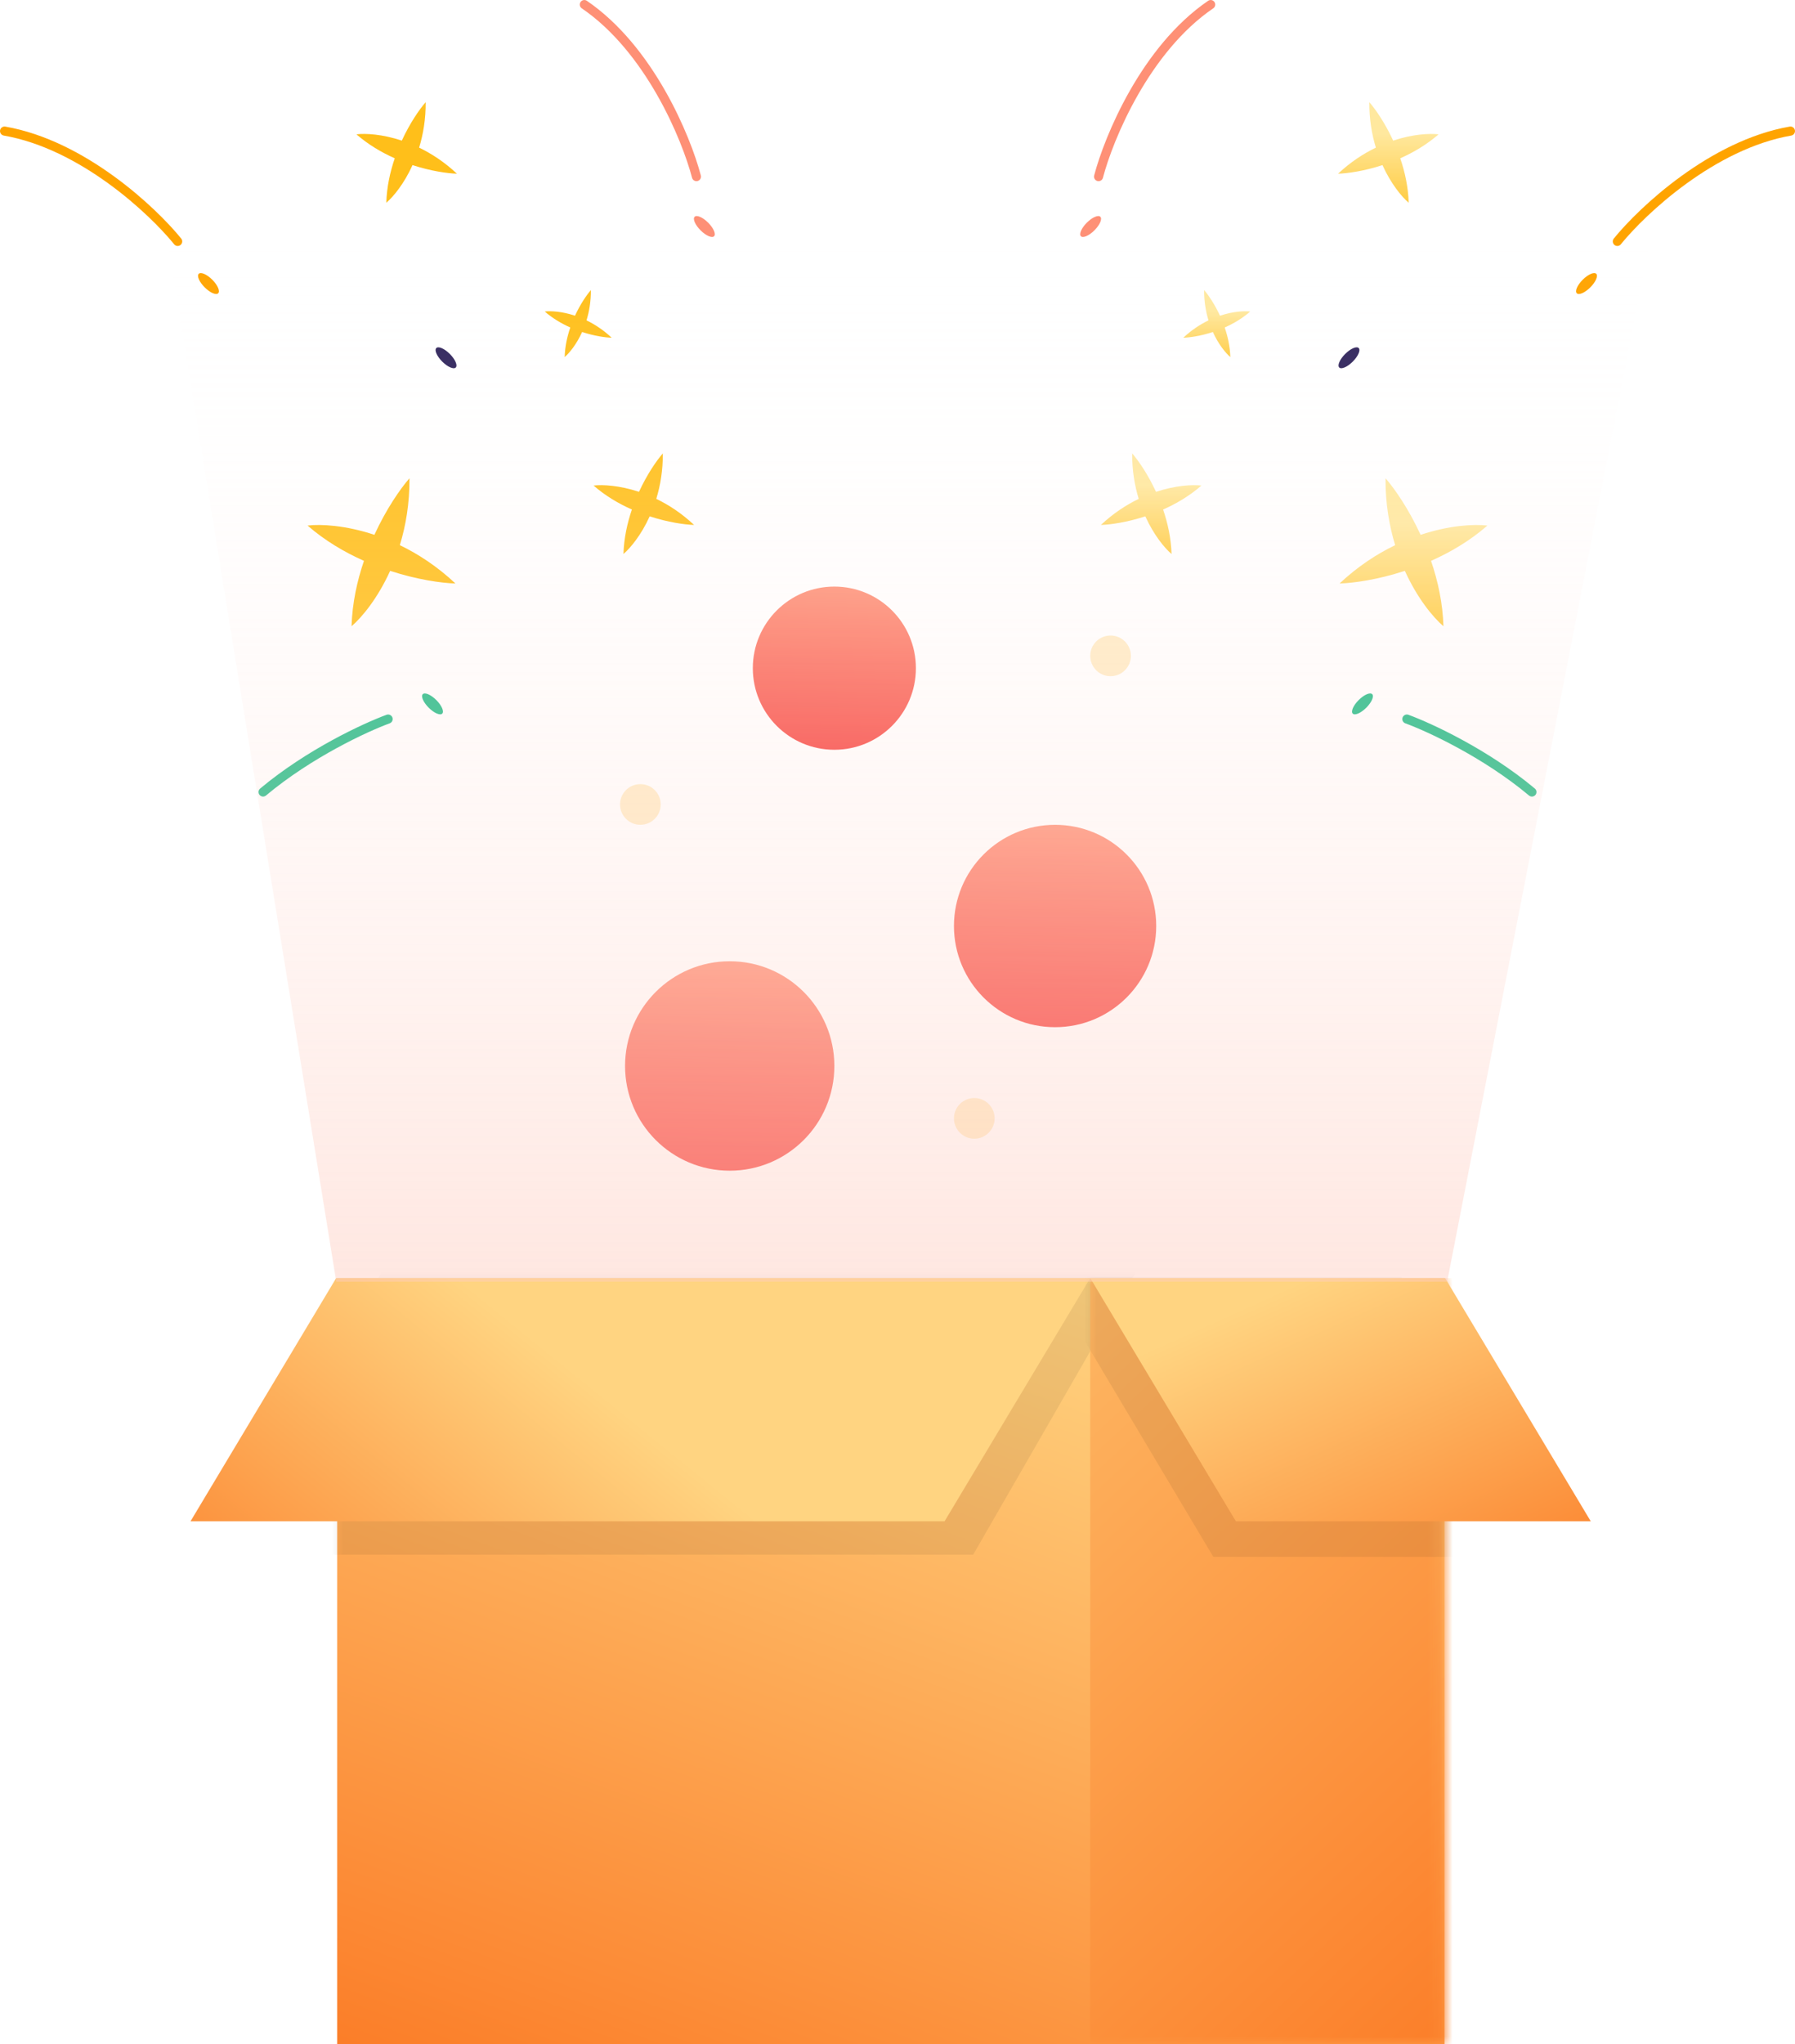 <svg width="145.642" height="165.744" viewBox="0 0 145.642 165.744" fill="none" xmlns="http://www.w3.org/2000/svg" xmlns:xlink="http://www.w3.org/1999/xlink">
	<desc>
			Created with Pixso.
	</desc>
	<defs>
		<linearGradient id="paint_linear_9_264_0" x1="4.38" y1="0.932" x2="4.38" y2="9.156" gradientUnits="userSpaceOnUse">
			<stop stop-color="#FFE89E"/>
			<stop offset="1" stop-color="#FFBF1A"/>
		</linearGradient>
		<linearGradient id="paint_linear_9_267_0" x1="2.915" y1="0.621" x2="2.915" y2="6.095" gradientUnits="userSpaceOnUse">
			<stop stop-color="#FFE89E"/>
			<stop offset="1" stop-color="#FFBF1A"/>
		</linearGradient>
		<linearGradient id="paint_linear_9_270_0" x1="4.38" y1="0.932" x2="4.38" y2="9.156" gradientUnits="userSpaceOnUse">
			<stop stop-color="#FFE89E"/>
			<stop offset="1" stop-color="#FFBF1A"/>
		</linearGradient>
		<linearGradient id="paint_linear_9_273_0" x1="6.443" y1="1.372" x2="6.443" y2="13.471" gradientUnits="userSpaceOnUse">
			<stop stop-color="#FFE89E"/>
			<stop offset="1" stop-color="#FFBF1A"/>
		</linearGradient>
		<linearGradient id="paint_linear_9_385_0" x1="92.073" y1="39.329" x2="92.073" y2="47.553" gradientUnits="userSpaceOnUse">
			<stop stop-color="#FFE89E"/>
			<stop offset="1" stop-color="#FFBF1A"/>
		</linearGradient>
		<linearGradient id="paint_linear_9_388_0" x1="97.841" y1="25.231" x2="97.841" y2="30.706" gradientUnits="userSpaceOnUse">
			<stop stop-color="#FFE89E"/>
			<stop offset="1" stop-color="#FFBF1A"/>
		</linearGradient>
		<linearGradient id="paint_linear_9_391_0" x1="111.315" y1="10.849" x2="111.315" y2="19.073" gradientUnits="userSpaceOnUse">
			<stop stop-color="#FFE89E"/>
			<stop offset="1" stop-color="#FFBF1A"/>
		</linearGradient>
		<linearGradient id="paint_linear_9_394_0" x1="112.73" y1="42.554" x2="112.73" y2="54.653" gradientUnits="userSpaceOnUse">
			<stop stop-color="#FFE89E"/>
			<stop offset="1" stop-color="#FFBF1A"/>
		</linearGradient>
		<linearGradient id="paint_linear_9_157_0" x1="57.37" y1="92.135" x2="21.318" y2="190.678" gradientUnits="userSpaceOnUse">
			<stop stop-color="#FFD481"/>
			<stop offset="1" stop-color="#FA620C"/>
		</linearGradient>
		<linearGradient id="paint_linear_9_159_0" x1="42.686" y1="99.694" x2="151.08" y2="216.101" gradientUnits="userSpaceOnUse">
			<stop stop-color="#FFD481"/>
			<stop offset="0.833" stop-color="#FA620C"/>
		</linearGradient>
		<linearGradient id="paint_linear_9_164_0" x1="28.536" y1="96.585" x2="-3.832" y2="136.569" gradientUnits="userSpaceOnUse">
			<stop stop-color="#FFD481"/>
			<stop offset="1" stop-color="#FA620C"/>
		</linearGradient>
		<linearGradient id="paint_linear_9_166_0" x1="121.795" y1="96.585" x2="139.802" y2="136.569" gradientUnits="userSpaceOnUse">
			<stop stop-color="#FFD481"/>
			<stop offset="1" stop-color="#FA620C"/>
		</linearGradient>
		<linearGradient id="paint_linear_9_179_0" x1="59.85" y1="75.143" x2="59.037" y2="98.118" gradientUnits="userSpaceOnUse">
			<stop stop-color="#FF9F81"/>
			<stop offset="1" stop-color="#F53838"/>
		</linearGradient>
		<linearGradient id="paint_linear_9_180_0" x1="86.228" y1="64.173" x2="85.443" y2="86.374" gradientUnits="userSpaceOnUse">
			<stop stop-color="#FF9F81"/>
			<stop offset="1" stop-color="#F53838"/>
		</linearGradient>
		<linearGradient id="paint_linear_9_181_0" x1="68.199" y1="45.38" x2="67.565" y2="63.283" gradientUnits="userSpaceOnUse">
			<stop stop-color="#FF9F81"/>
			<stop offset="1" stop-color="#F53838"/>
		</linearGradient>
		<linearGradient id="paint_linear_9_182_0" x1="72.751" y1="18.58" x2="72.751" y2="199.904" gradientUnits="userSpaceOnUse">
			<stop stop-color="#FFFFFF" stop-opacity="0"/>
			<stop offset="1" stop-color="#FE9277"/>
		</linearGradient>
	</defs>
	<path d="M51.846 39.882C52.502 38.456 53.272 37.349 53.78 36.765C53.79 38.142 53.578 39.377 53.249 40.451C54.26 40.939 55.311 41.622 56.316 42.565C55.542 42.542 54.206 42.354 52.714 41.868C52.026 43.385 51.156 44.433 50.586 44.921C50.625 43.644 50.893 42.42 51.271 41.316C50.204 40.844 49.123 40.21 48.16 39.371C48.905 39.284 50.265 39.357 51.846 39.882Z" clip-rule="evenodd" fill="url(#paint_linear_9_264_0)" fill-opacity="1" fill-rule="evenodd"/>
	<path d="M46.654 25.599C47.091 24.65 47.603 23.913 47.942 23.524C47.948 24.441 47.807 25.264 47.588 25.978C48.261 26.303 48.961 26.758 49.63 27.385C49.114 27.37 48.226 27.245 47.232 26.921C46.774 27.931 46.195 28.628 45.816 28.953C45.841 28.103 46.02 27.289 46.272 26.554C45.562 26.239 44.842 25.817 44.201 25.259C44.697 25.201 45.602 25.25 46.654 25.599Z" clip-rule="evenodd" fill="url(#paint_linear_9_267_0)" fill-opacity="1" fill-rule="evenodd"/>
	<path d="M32.603 11.402C33.26 9.976 34.03 8.868 34.538 8.284C34.548 9.662 34.336 10.897 34.007 11.971C35.018 12.459 36.069 13.142 37.074 14.085C36.3 14.061 34.964 13.874 33.472 13.388C32.784 14.905 31.914 15.953 31.344 16.44C31.383 15.164 31.651 13.94 32.029 12.836C30.962 12.363 29.881 11.729 28.918 10.891C29.663 10.803 31.023 10.876 32.603 11.402Z" clip-rule="evenodd" fill="url(#paint_linear_9_270_0)" fill-opacity="1" fill-rule="evenodd"/>
	<path d="M30.377 43.367C31.343 41.269 32.475 39.64 33.223 38.781C33.238 40.807 32.925 42.625 32.442 44.205C33.93 44.922 35.476 45.927 36.954 47.314C35.815 47.28 33.85 47.004 31.655 46.289C30.642 48.521 29.363 50.062 28.524 50.78C28.581 48.901 28.976 47.101 29.531 45.477C27.962 44.782 26.372 43.849 24.954 42.615C26.051 42.487 28.051 42.594 30.377 43.367Z" clip-rule="evenodd" fill="url(#paint_linear_9_273_0)" fill-opacity="1" fill-rule="evenodd"/>
	<circle r="0.847" transform="matrix(0.931 0.931 -0.365 0.365 36.19 29.011)" fill="#2F235A" fill-opacity="1"/>
	<circle r="0.847" transform="matrix(0.931 0.931 -0.365 0.365 57.15 18.367)" fill="#FE9076" fill-opacity="1"/>
	<circle r="0.847" transform="matrix(0.931 0.931 -0.365 0.365 16.915 22.991)" fill="#FFA400" fill-opacity="1"/>
	<circle r="0.847" transform="matrix(0.931 0.931 -0.365 0.365 35.093 57.076)" fill="#23BB86" fill-opacity="1"/>
	<path d="M56.507 14.321C55.684 11.175 52.711 3.981 47.409 0.37" stroke="#FE9076" stroke-opacity="1" stroke-width="0.737" stroke-linecap="round"/>
	<path d="M14.417 19.576C12.368 17.052 6.689 11.728 0.369 10.629" stroke="#FFA400" stroke-opacity="1" stroke-width="0.737" stroke-linecap="round"/>
	<path d="M31.491 58.306C29.675 58.969 25.103 61.079 21.345 64.223" stroke="#23BB86" stroke-opacity="1" stroke-width="0.737" stroke-linecap="round"/>
	<path d="M93.796 39.882C93.139 38.456 92.37 37.349 91.862 36.765C91.852 38.142 92.064 39.377 92.393 40.451C91.381 40.939 90.33 41.622 89.326 42.565C90.1 42.542 91.435 42.354 92.928 41.868C93.616 43.385 94.486 44.433 95.056 44.921C95.017 43.644 94.749 42.42 94.371 41.316C95.438 40.844 96.518 40.21 97.482 39.371C96.737 39.284 95.377 39.357 93.796 39.882Z" clip-rule="evenodd" fill="url(#paint_linear_9_385_0)" fill-opacity="1" fill-rule="evenodd"/>
	<path d="M98.987 25.599C98.55 24.65 98.038 23.913 97.7 23.524C97.693 24.441 97.835 25.264 98.053 25.978C97.38 26.303 96.681 26.758 96.012 27.385C96.527 27.37 97.416 27.245 98.409 26.921C98.868 27.931 99.446 28.628 99.826 28.953C99.8 28.103 99.621 27.289 99.37 26.554C100.08 26.239 100.8 25.817 101.441 25.259C100.945 25.201 100.04 25.25 98.987 25.599Z" clip-rule="evenodd" fill="url(#paint_linear_9_388_0)" fill-opacity="1" fill-rule="evenodd"/>
	<path d="M113.038 11.402C112.381 9.976 111.612 8.868 111.104 8.284C111.094 9.662 111.306 10.897 111.635 11.971C110.623 12.459 109.572 13.142 108.568 14.085C109.342 14.061 110.677 13.874 112.17 13.388C112.858 14.905 113.728 15.953 114.298 16.44C114.259 15.164 113.991 13.94 113.613 12.836C114.68 12.363 115.76 11.729 116.724 10.891C115.979 10.803 114.619 10.876 113.038 11.402Z" clip-rule="evenodd" fill="url(#paint_linear_9_391_0)" fill-opacity="1" fill-rule="evenodd"/>
	<path d="M115.265 43.367C114.298 41.269 113.167 39.64 112.419 38.781C112.404 40.807 112.716 42.625 113.2 44.205C111.712 44.922 110.166 45.927 108.688 47.314C109.827 47.28 111.791 47.004 113.987 46.289C114.999 48.521 116.279 50.062 117.118 50.78C117.061 48.901 116.666 47.101 116.111 45.477C117.68 44.782 119.27 43.849 120.687 42.615C119.591 42.487 117.591 42.594 115.265 43.367Z" clip-rule="evenodd" fill="url(#paint_linear_9_394_0)" fill-opacity="1" fill-rule="evenodd"/>
	<circle r="0.847" transform="matrix(-0.931 0.931 0.365 0.365 109.452 29.011)" fill="#2F235A" fill-opacity="1"/>
	<circle r="0.847" transform="matrix(-0.931 0.931 0.365 0.365 88.491 18.367)" fill="#FE9076" fill-opacity="1"/>
	<circle r="0.847" transform="matrix(-0.931 0.931 0.365 0.365 128.726 22.991)" fill="#FFA400" fill-opacity="1"/>
	<circle r="0.847" transform="matrix(-0.931 0.931 0.365 0.365 110.548 57.076)" fill="#23BB86" fill-opacity="1"/>
	<path d="M89.134 14.321C89.958 11.175 92.93 3.981 98.233 0.37" stroke="#FE9076" stroke-opacity="1" stroke-width="0.737" stroke-linecap="round"/>
	<path d="M131.225 19.576C133.274 17.052 138.953 11.728 145.273 10.629" stroke="#FFA400" stroke-opacity="1" stroke-width="0.737" stroke-linecap="round"/>
	<path d="M114.15 58.306C115.967 58.969 120.538 61.079 124.297 64.223" stroke="#23BB86" stroke-opacity="1" stroke-width="0.737" stroke-linecap="round"/>
	<rect x="27.356" y="103.634" width="89.85" height="62.11" fill="url(#paint_linear_9_157_0)" fill-opacity="1"/>
	<mask id="mask9_160" mask-type="alpha" maskUnits="userSpaceOnUse" x="27.356" y="103.634" width="89.85" height="62.11">
		<rect x="27.356" y="103.634" width="89.85" height="62.11" fill="#C4C4C4" fill-opacity="1"/>
	</mask>
	<g mask="url(#mask9_160)">
		<path d="M31.607 102.053L92.789 102.052L78.961 126.064L17.779 126.064L31.607 102.053Z" fill="#000000" fill-opacity="0.07" fill-rule="nonzero"/>
	</g>
	<g mask="url(#mask9_160)">
		<rect x="88.458" y="103.634" width="89.85" height="62.11" fill="url(#paint_linear_9_159_0)" fill-opacity="1"/>
	</g>
	<path d="M27.277 103.634L88.459 103.634L76.64 123.356L15.458 123.356L27.277 103.634Z" fill="url(#paint_linear_9_164_0)" fill-opacity="1" fill-rule="nonzero"/>
	<mask id="mask9_174" mask-type="alpha" maskUnits="userSpaceOnUse" x="88.458" y="103.634" width="28.748" height="62.11">
		<rect x="88.458" y="103.634" width="28.748" height="62.11" fill="#C4C4C4" fill-opacity="1"/>
	</mask>
	<g mask="url(#mask9_174)">
		<path d="M113.707 103.531L84.914 103.531L98.443 126.237L127.236 126.237L113.707 103.531Z" fill="#000000" fill-opacity="0.07" fill-rule="nonzero"/>
	</g>
	<path d="M117.251 103.634L88.459 103.634L100.277 123.356L129.07 123.356L117.251 103.634Z" fill="url(#paint_linear_9_166_0)" fill-opacity="1" fill-rule="nonzero"/>
	<circle cx="59.207" cy="86.436" r="8.491" fill="url(#paint_linear_9_179_0)" fill-opacity="1"/>
	<circle cx="85.607" cy="75.086" r="8.205" fill="url(#paint_linear_9_180_0)" fill-opacity="1"/>
	<circle cx="67.698" cy="54.18" r="6.616" fill="url(#paint_linear_9_181_0)" fill-opacity="1"/>
	<circle cx="90.108" cy="53.181" r="1.65" fill="#FFA800" fill-opacity="0.23"/>
	<circle cx="79.052" cy="90.685" r="1.65" fill="#FFA800" fill-opacity="0.23"/>
	<circle cx="51.958" cy="65.231" r="1.65" fill="#FFA800" fill-opacity="0.23"/>
	<path d="M27.285 103.928L117.419 103.928L134.04 18.58L13.443 18.58L27.285 103.928Z" fill="url(#paint_linear_9_182_0)" fill-opacity="1" fill-rule="evenodd"/>
</svg>
